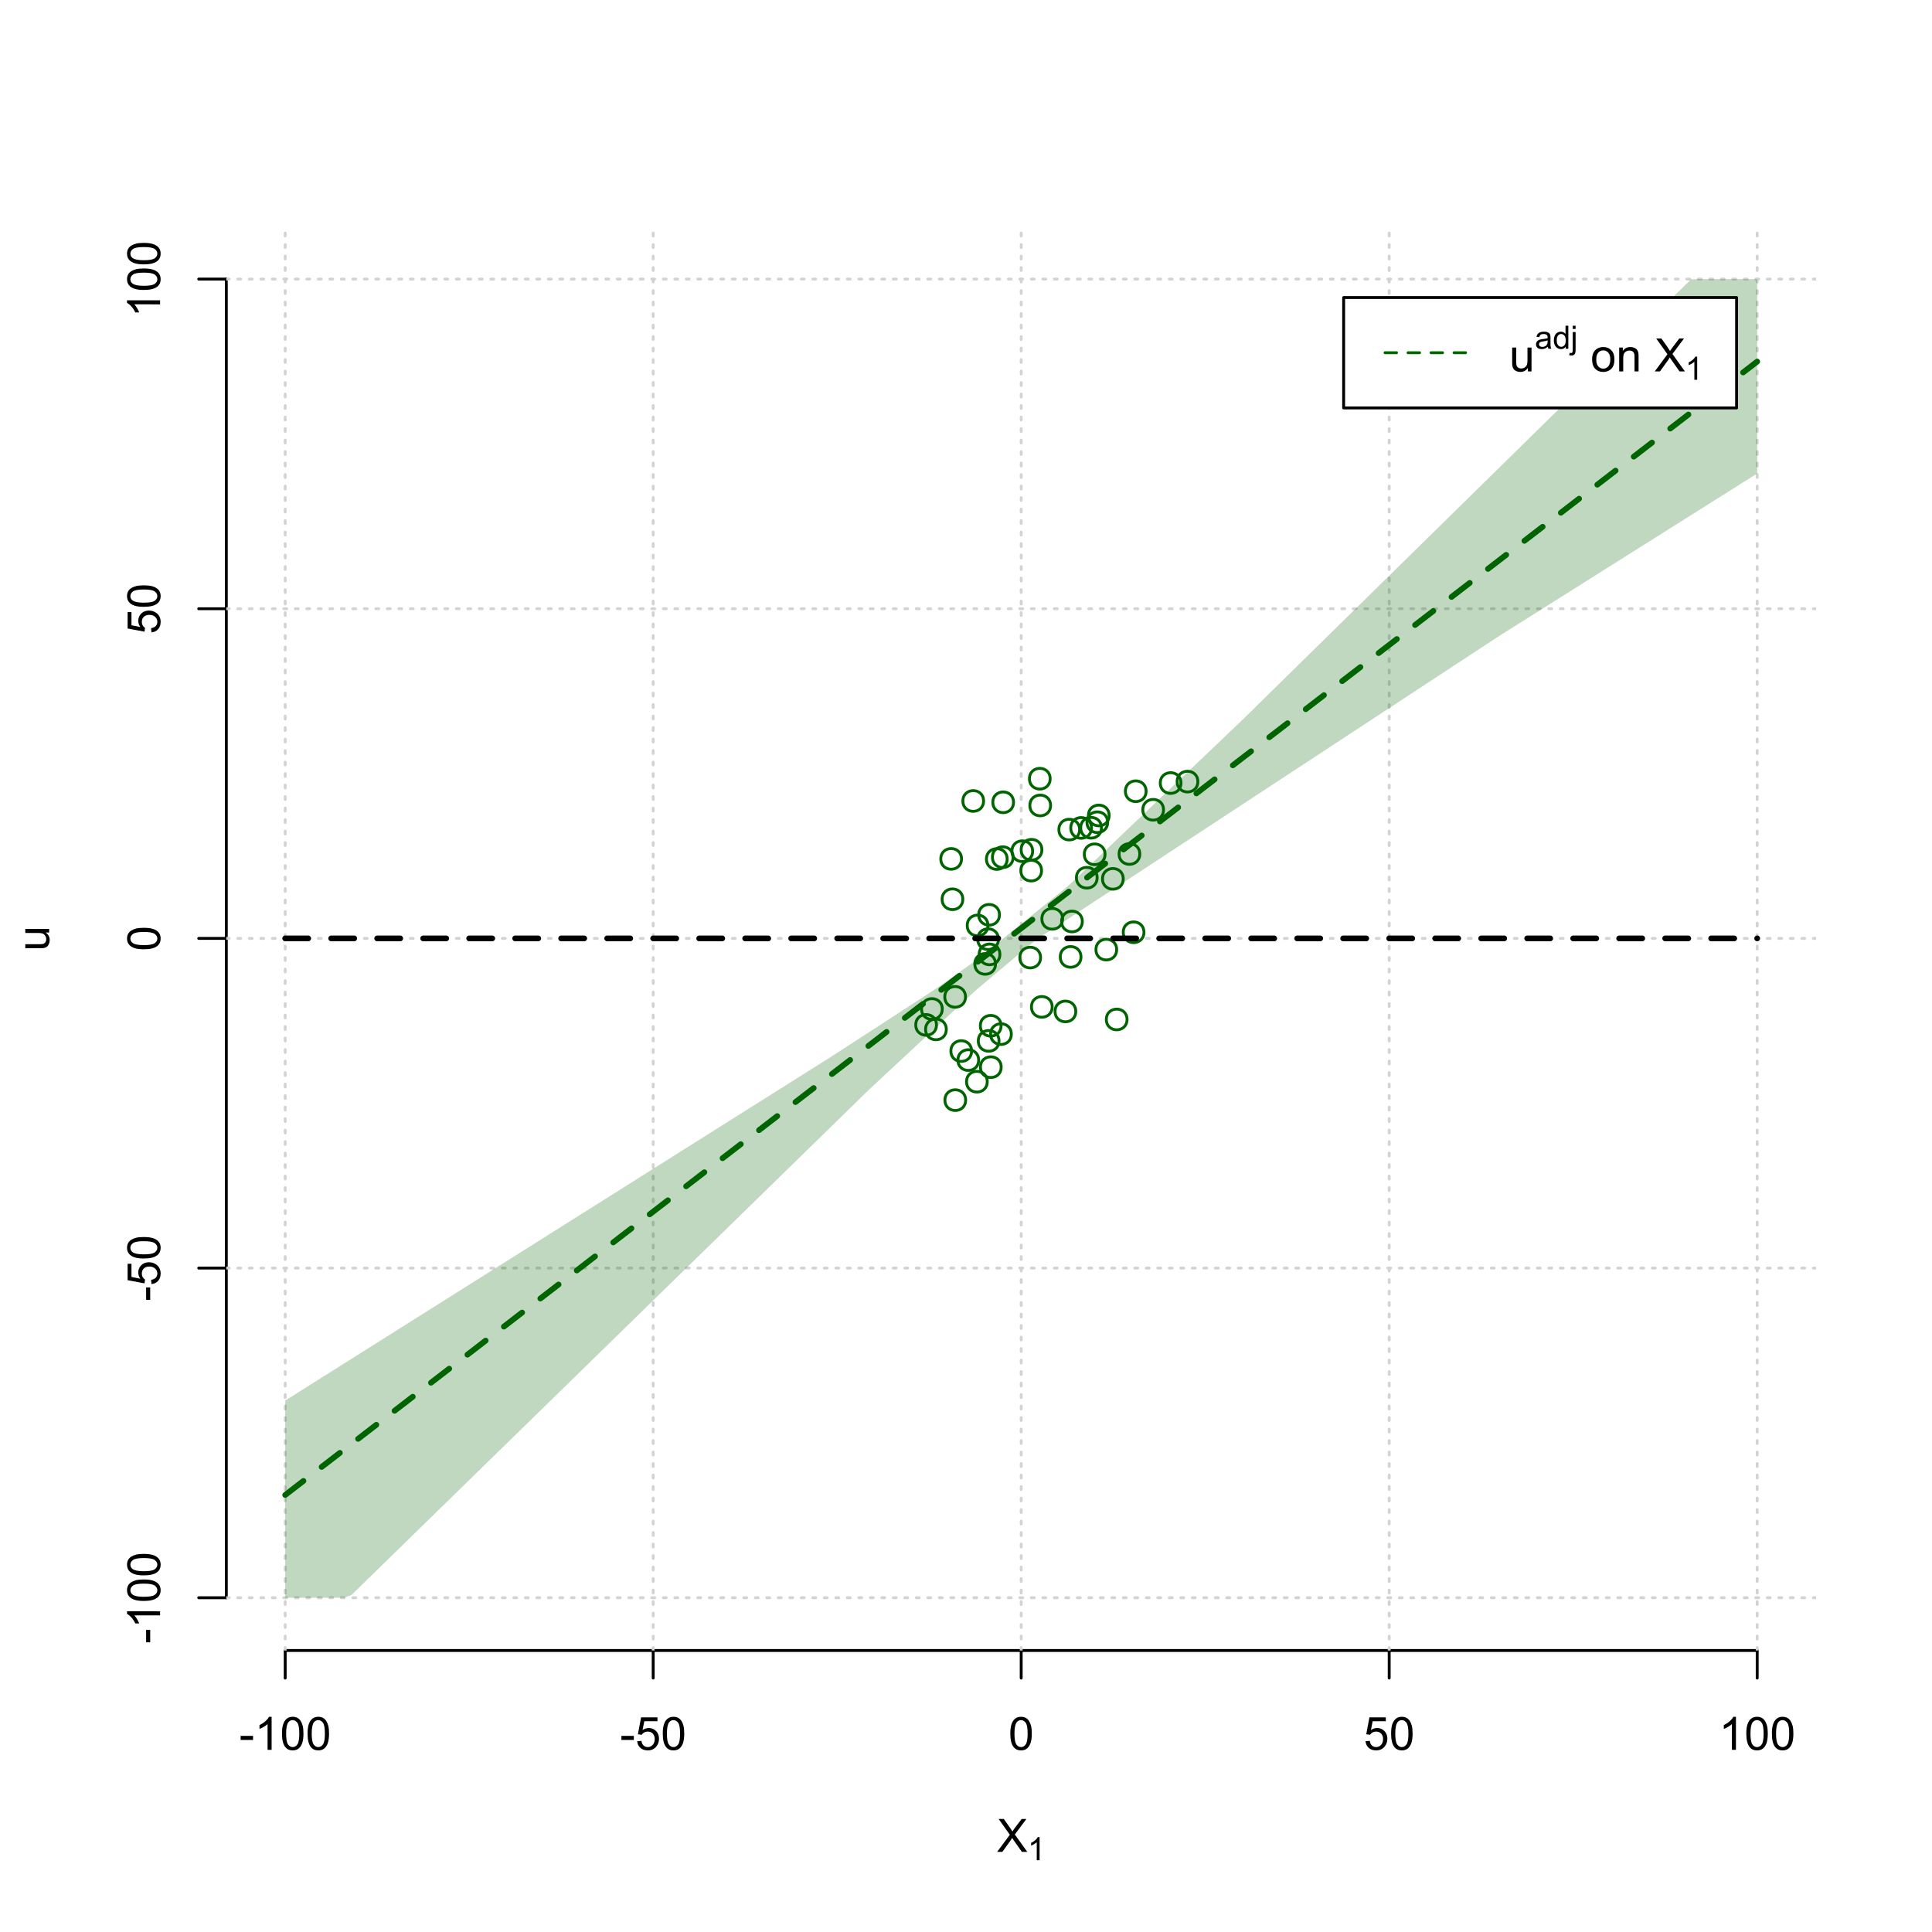 <?xml version="1.0" encoding="UTF-8"?>
<svg xmlns="http://www.w3.org/2000/svg" xmlns:xlink="http://www.w3.org/1999/xlink" width="504pt" height="504pt" viewBox="0 0 504 504" version="1.1">
<defs>
<g>
<symbol overflow="visible" id="glyph0-0">
<path style="stroke:none;" d="M 1.5 0 L 1.5 -7.5 L 7.5 -7.5 L 7.5 0 Z M 1.688 -0.188 L 7.312 -0.188 L 7.312 -7.312 L 1.688 -7.312 Z M 1.688 -0.188 "/>
</symbol>
<symbol overflow="visible" id="glyph0-1">
<path style="stroke:none;" d="M 0.055 0 L 3.375 -4.477 L 0.445 -8.59 L 1.797 -8.59 L 3.359 -6.387 C 3.68 -5.93 3.91 -5.578 4.047 -5.332 C 4.238 -5.645 4.465 -5.969 4.727 -6.312 L 6.457 -8.59 L 7.695 -8.59 L 4.676 -4.539 L 7.93 0 L 6.523 0 L 4.359 -3.062 C 4.238 -3.238 4.113 -3.43 3.984 -3.641 C 3.789 -3.324 3.652 -3.109 3.574 -2.992 L 1.418 0 Z M 0.055 0 "/>
</symbol>
<symbol overflow="visible" id="glyph0-2">
<path style="stroke:none;" d="M 0.383 -2.578 L 0.383 -3.641 L 3.621 -3.641 L 3.621 -2.578 Z M 0.383 -2.578 "/>
</symbol>
<symbol overflow="visible" id="glyph0-3">
<path style="stroke:none;" d="M 4.469 0 L 3.414 0 L 3.414 -6.719 C 3.16 -6.477 2.828 -6.234 2.414 -5.996 C 2 -5.75 1.629 -5.57 1.305 -5.449 L 1.305 -6.469 C 1.895 -6.742 2.41 -7.078 2.852 -7.477 C 3.293 -7.871 3.605 -8.254 3.789 -8.625 L 4.469 -8.625 Z M 4.469 0 "/>
</symbol>
<symbol overflow="visible" id="glyph0-4">
<path style="stroke:none;" d="M 0.5 -4.234 C 0.496 -5.246 0.602 -6.062 0.812 -6.688 C 1.02 -7.305 1.328 -7.785 1.742 -8.121 C 2.148 -8.457 2.668 -8.625 3.297 -8.625 C 3.758 -8.625 4.164 -8.531 4.512 -8.348 C 4.855 -8.16 5.141 -7.891 5.371 -7.543 C 5.594 -7.191 5.773 -6.766 5.906 -6.266 C 6.035 -5.762 6.098 -5.086 6.102 -4.234 C 6.098 -3.227 5.996 -2.414 5.789 -1.797 C 5.578 -1.176 5.266 -0.695 4.859 -0.359 C 4.445 -0.02 3.926 0.145 3.297 0.148 C 2.465 0.145 1.816 -0.148 1.348 -0.742 C 0.781 -1.457 0.496 -2.621 0.5 -4.234 Z M 1.582 -4.234 C 1.582 -2.824 1.746 -1.887 2.074 -1.418 C 2.402 -0.949 2.809 -0.715 3.297 -0.719 C 3.777 -0.715 4.184 -0.949 4.52 -1.422 C 4.848 -1.887 5.016 -2.824 5.016 -4.234 C 5.016 -5.648 4.848 -6.59 4.52 -7.055 C 4.184 -7.516 3.773 -7.746 3.289 -7.75 C 2.801 -7.746 2.414 -7.543 2.125 -7.137 C 1.762 -6.613 1.582 -5.645 1.582 -4.234 Z M 1.582 -4.234 "/>
</symbol>
<symbol overflow="visible" id="glyph0-5">
<path style="stroke:none;" d="M 0.5 -2.25 L 1.605 -2.344 C 1.684 -1.805 1.871 -1.398 2.176 -1.125 C 2.473 -0.852 2.836 -0.715 3.258 -0.719 C 3.766 -0.715 4.195 -0.906 4.547 -1.293 C 4.898 -1.672 5.074 -2.18 5.074 -2.82 C 5.074 -3.414 4.902 -3.891 4.566 -4.242 C 4.227 -4.59 3.785 -4.762 3.242 -4.766 C 2.898 -4.762 2.594 -4.684 2.32 -4.531 C 2.047 -4.375 1.832 -4.176 1.676 -3.93 L 0.688 -4.062 L 1.516 -8.473 L 5.789 -8.473 L 5.789 -7.465 L 2.359 -7.465 L 1.898 -5.156 C 2.414 -5.516 2.953 -5.695 3.523 -5.695 C 4.27 -5.695 4.902 -5.434 5.422 -4.914 C 5.934 -4.395 6.191 -3.727 6.195 -2.914 C 6.191 -2.133 5.965 -1.461 5.516 -0.898 C 4.961 -0.199 4.211 0.145 3.258 0.148 C 2.477 0.145 1.836 -0.07 1.344 -0.508 C 0.844 -0.941 0.562 -1.523 0.5 -2.25 Z M 0.5 -2.25 "/>
</symbol>
<symbol overflow="visible" id="glyph0-6">
<path style="stroke:none;" d="M 4.867 0 L 4.867 -0.914 C 4.379 -0.211 3.723 0.141 2.895 0.141 C 2.527 0.141 2.184 0.07 1.867 -0.07 C 1.547 -0.211 1.309 -0.387 1.156 -0.602 C 1 -0.812 0.895 -1.074 0.832 -1.383 C 0.785 -1.59 0.762 -1.918 0.766 -2.367 L 0.766 -6.223 L 1.82 -6.223 L 1.82 -2.773 C 1.816 -2.219 1.84 -1.848 1.887 -1.656 C 1.949 -1.379 2.09 -1.16 2.309 -1.004 C 2.523 -0.84 2.789 -0.762 3.105 -0.766 C 3.418 -0.762 3.715 -0.844 3.996 -1.008 C 4.273 -1.172 4.469 -1.391 4.586 -1.672 C 4.699 -1.949 4.758 -2.355 4.758 -2.891 L 4.758 -6.223 L 5.812 -6.223 L 5.812 0 Z M 4.867 0 "/>
</symbol>
<symbol overflow="visible" id="glyph0-7">
<path style="stroke:none;" d=""/>
</symbol>
<symbol overflow="visible" id="glyph0-8">
<path style="stroke:none;" d="M 0.398 -3.109 C 0.398 -4.262 0.719 -5.117 1.359 -5.672 C 1.895 -6.133 2.547 -6.363 3.316 -6.363 C 4.172 -6.363 4.871 -6.082 5.414 -5.52 C 5.953 -4.957 6.223 -4.184 6.227 -3.199 C 6.223 -2.398 6.102 -1.766 5.867 -1.309 C 5.625 -0.848 5.277 -0.492 4.82 -0.238 C 4.359 0.016 3.859 0.141 3.316 0.141 C 2.441 0.141 1.734 -0.137 1.203 -0.695 C 0.664 -1.254 0.398 -2.059 0.398 -3.109 Z M 1.484 -3.109 C 1.48 -2.309 1.656 -1.711 2.004 -1.32 C 2.348 -0.922 2.785 -0.727 3.316 -0.727 C 3.84 -0.727 4.273 -0.926 4.621 -1.324 C 4.969 -1.723 5.145 -2.328 5.145 -3.148 C 5.145 -3.914 4.969 -4.496 4.617 -4.895 C 4.266 -5.289 3.832 -5.488 3.316 -5.492 C 2.785 -5.488 2.348 -5.293 2.004 -4.898 C 1.656 -4.5 1.48 -3.902 1.484 -3.109 Z M 1.484 -3.109 "/>
</symbol>
<symbol overflow="visible" id="glyph0-9">
<path style="stroke:none;" d="M 0.789 0 L 0.789 -6.223 L 1.742 -6.223 L 1.742 -5.336 C 2.195 -6.02 2.855 -6.363 3.719 -6.363 C 4.09 -6.363 4.434 -6.293 4.754 -6.16 C 5.066 -6.023 5.305 -5.848 5.461 -5.633 C 5.617 -5.41 5.727 -5.152 5.789 -4.852 C 5.828 -4.656 5.848 -4.312 5.848 -3.828 L 5.848 0 L 4.793 0 L 4.793 -3.785 C 4.793 -4.215 4.75 -4.535 4.668 -4.75 C 4.586 -4.961 4.441 -5.129 4.234 -5.258 C 4.023 -5.383 3.777 -5.449 3.5 -5.449 C 3.047 -5.449 2.66 -5.305 2.332 -5.02 C 2.004 -4.734 1.84 -4.195 1.844 -3.398 L 1.844 0 Z M 0.789 0 "/>
</symbol>
<symbol overflow="visible" id="glyph1-0">
<path style="stroke:none;" d="M 1.051 0 L 1.051 -5.25 L 5.25 -5.25 L 5.25 0 Z M 1.18 -0.133 L 5.117 -0.133 L 5.117 -5.117 L 1.18 -5.117 Z M 1.18 -0.133 "/>
</symbol>
<symbol overflow="visible" id="glyph1-1">
<path style="stroke:none;" d="M 3.129 0 L 2.391 0 L 2.391 -4.703 C 2.211 -4.531 1.977 -4.363 1.691 -4.195 C 1.398 -4.023 1.141 -3.895 0.914 -3.812 L 0.914 -4.527 C 1.328 -4.719 1.688 -4.953 1.996 -5.234 C 2.305 -5.508 2.523 -5.777 2.652 -6.039 L 3.129 -6.039 Z M 3.129 0 "/>
</symbol>
<symbol overflow="visible" id="glyph1-2">
<path style="stroke:none;" d="M 3.395 -0.539 C 3.117 -0.305 2.855 -0.137 2.605 -0.043 C 2.352 0.051 2.082 0.094 1.793 0.098 C 1.312 0.094 0.941 -0.02 0.688 -0.25 C 0.43 -0.48 0.305 -0.781 0.305 -1.148 C 0.305 -1.359 0.352 -1.551 0.449 -1.73 C 0.543 -1.902 0.668 -2.047 0.828 -2.156 C 0.984 -2.262 1.164 -2.34 1.363 -2.398 C 1.504 -2.434 1.723 -2.473 2.02 -2.512 C 2.609 -2.578 3.047 -2.664 3.336 -2.766 C 3.336 -2.867 3.34 -2.93 3.34 -2.957 C 3.34 -3.258 3.27 -3.469 3.129 -3.594 C 2.941 -3.758 2.66 -3.844 2.289 -3.844 C 1.941 -3.844 1.684 -3.781 1.52 -3.66 C 1.348 -3.535 1.227 -3.32 1.152 -3.016 L 0.43 -3.113 C 0.492 -3.418 0.602 -3.668 0.754 -3.863 C 0.902 -4.051 1.121 -4.199 1.406 -4.301 C 1.688 -4.402 2.016 -4.453 2.395 -4.453 C 2.766 -4.453 3.066 -4.406 3.301 -4.32 C 3.527 -4.23 3.699 -4.121 3.812 -3.992 C 3.918 -3.855 3.996 -3.691 4.043 -3.492 C 4.066 -3.363 4.078 -3.133 4.082 -2.809 L 4.082 -1.824 C 4.078 -1.137 4.094 -0.703 4.129 -0.523 C 4.156 -0.336 4.219 -0.164 4.316 0 L 3.543 0 C 3.465 -0.152 3.414 -0.332 3.395 -0.539 Z M 3.336 -2.188 C 3.062 -2.074 2.66 -1.98 2.129 -1.906 C 1.82 -1.859 1.605 -1.812 1.484 -1.758 C 1.355 -1.703 1.258 -1.621 1.191 -1.52 C 1.121 -1.41 1.09 -1.293 1.09 -1.168 C 1.09 -0.969 1.164 -0.805 1.312 -0.676 C 1.461 -0.543 1.68 -0.48 1.969 -0.48 C 2.25 -0.48 2.5 -0.539 2.727 -0.664 C 2.945 -0.785 3.109 -0.957 3.215 -1.176 C 3.293 -1.34 3.332 -1.586 3.336 -1.914 Z M 3.336 -2.188 "/>
</symbol>
<symbol overflow="visible" id="glyph1-3">
<path style="stroke:none;" d="M 3.379 0 L 3.379 -0.551 C 3.102 -0.121 2.695 0.094 2.16 0.098 C 1.812 0.094 1.492 0 1.203 -0.188 C 0.906 -0.379 0.68 -0.645 0.523 -0.988 C 0.359 -1.328 0.281 -1.723 0.285 -2.172 C 0.281 -2.605 0.355 -3 0.504 -3.355 C 0.648 -3.707 0.863 -3.977 1.156 -4.168 C 1.441 -4.355 1.766 -4.453 2.129 -4.453 C 2.387 -4.453 2.621 -4.395 2.828 -4.285 C 3.031 -4.172 3.199 -4.031 3.332 -3.855 L 3.332 -6.012 L 4.066 -6.012 L 4.066 0 Z M 1.047 -2.172 C 1.043 -1.613 1.16 -1.195 1.398 -0.922 C 1.629 -0.641 1.906 -0.504 2.23 -0.508 C 2.551 -0.504 2.824 -0.637 3.051 -0.902 C 3.273 -1.168 3.387 -1.57 3.391 -2.113 C 3.387 -2.707 3.273 -3.145 3.047 -3.426 C 2.816 -3.703 2.531 -3.844 2.199 -3.844 C 1.867 -3.844 1.594 -3.707 1.375 -3.441 C 1.152 -3.168 1.043 -2.746 1.047 -2.172 Z M 1.047 -2.172 "/>
</symbol>
<symbol overflow="visible" id="glyph1-4">
<path style="stroke:none;" d="M 0.551 -5.156 L 0.551 -6.012 L 1.289 -6.012 L 1.289 -5.156 Z M -0.387 1.691 L -0.246 1.062 C -0.098 1.098 0.016 1.117 0.102 1.121 C 0.25 1.117 0.363 1.066 0.438 0.969 C 0.512 0.867 0.551 0.621 0.551 0.223 L 0.551 -4.355 L 1.289 -4.355 L 1.289 0.238 C 1.289 0.773 1.219 1.148 1.078 1.359 C 0.898 1.633 0.602 1.77 0.191 1.77 C -0.008 1.77 -0.199 1.742 -0.387 1.691 Z M -0.387 1.691 "/>
</symbol>
<symbol overflow="visible" id="glyph2-0">
<path style="stroke:none;" d="M 0 -1.5 L -7.5 -1.5 L -7.5 -7.5 L 0 -7.5 Z M -0.188 -1.688 L -0.188 -7.312 L -7.312 -7.312 L -7.312 -1.688 Z M -0.188 -1.688 "/>
</symbol>
<symbol overflow="visible" id="glyph2-1">
<path style="stroke:none;" d="M 0 -4.867 L -0.914 -4.867 C -0.211 -4.379 0.141 -3.723 0.141 -2.895 C 0.141 -2.527 0.07 -2.184 -0.07 -1.867 C -0.211 -1.547 -0.387 -1.309 -0.598 -1.156 C -0.809 -1 -1.07 -0.895 -1.383 -0.832 C -1.59 -0.789 -1.918 -0.766 -2.367 -0.77 L -6.223 -0.77 L -6.223 -1.824 L -2.773 -1.824 C -2.219 -1.82 -1.848 -1.844 -1.656 -1.887 C -1.379 -1.949 -1.16 -2.09 -1.004 -2.309 C -0.84 -2.523 -0.762 -2.789 -0.766 -3.105 C -0.762 -3.418 -0.844 -3.715 -1.008 -3.996 C -1.172 -4.273 -1.391 -4.469 -1.672 -4.586 C -1.945 -4.699 -2.352 -4.758 -2.887 -4.758 L -6.223 -4.758 L -6.223 -5.812 L 0 -5.812 Z M 0 -4.867 "/>
</symbol>
<symbol overflow="visible" id="glyph2-2">
<path style="stroke:none;" d="M -2.578 -0.383 L -3.641 -0.383 L -3.641 -3.621 L -2.578 -3.621 Z M -2.578 -0.383 "/>
</symbol>
<symbol overflow="visible" id="glyph2-3">
<path style="stroke:none;" d="M 0 -4.469 L 0 -3.414 L -6.719 -3.418 C -6.477 -3.16 -6.234 -2.828 -5.996 -2.418 C -5.75 -2.004 -5.57 -1.633 -5.449 -1.309 L -6.469 -1.309 C -6.742 -1.895 -7.078 -2.41 -7.477 -2.852 C -7.871 -3.293 -8.254 -3.605 -8.625 -3.793 L -8.625 -4.473 Z M 0 -4.469 "/>
</symbol>
<symbol overflow="visible" id="glyph2-4">
<path style="stroke:none;" d="M -4.234 -0.5 C -5.246 -0.496 -6.062 -0.602 -6.688 -0.812 C -7.305 -1.02 -7.785 -1.328 -8.121 -1.742 C -8.457 -2.152 -8.625 -2.672 -8.625 -3.301 C -8.625 -3.758 -8.531 -4.164 -8.348 -4.512 C -8.16 -4.859 -7.891 -5.145 -7.543 -5.371 C -7.191 -5.594 -6.766 -5.773 -6.266 -5.906 C -5.762 -6.035 -5.086 -6.098 -4.234 -6.102 C -3.223 -6.098 -2.41 -5.996 -1.793 -5.789 C -1.176 -5.578 -0.695 -5.266 -0.359 -4.859 C -0.02 -4.445 0.145 -3.926 0.148 -3.297 C 0.145 -2.465 -0.148 -1.816 -0.742 -1.348 C -1.457 -0.781 -2.621 -0.496 -4.234 -0.5 Z M -4.234 -1.582 C -2.824 -1.582 -1.887 -1.746 -1.418 -2.074 C -0.949 -2.402 -0.715 -2.809 -0.719 -3.297 C -0.715 -3.777 -0.949 -4.184 -1.422 -4.52 C -1.887 -4.848 -2.824 -5.016 -4.234 -5.016 C -5.648 -5.016 -6.59 -4.848 -7.055 -4.52 C -7.516 -4.188 -7.746 -3.777 -7.75 -3.289 C -7.746 -2.801 -7.543 -2.414 -7.137 -2.129 C -6.613 -1.762 -5.645 -1.582 -4.234 -1.582 Z M -4.234 -1.582 "/>
</symbol>
<symbol overflow="visible" id="glyph2-5">
<path style="stroke:none;" d="M -2.25 -0.5 L -2.344 -1.605 C -1.805 -1.684 -1.398 -1.871 -1.125 -2.176 C -0.852 -2.473 -0.715 -2.836 -0.719 -3.258 C -0.715 -3.766 -0.906 -4.195 -1.293 -4.547 C -1.672 -4.898 -2.18 -5.074 -2.816 -5.074 C -3.414 -5.074 -3.891 -4.902 -4.242 -4.566 C -4.59 -4.227 -4.762 -3.785 -4.766 -3.242 C -4.762 -2.898 -4.684 -2.594 -4.531 -2.32 C -4.375 -2.047 -4.176 -1.832 -3.93 -1.676 L -4.062 -0.688 L -8.473 -1.52 L -8.473 -5.789 L -7.465 -5.789 L -7.465 -2.363 L -5.156 -1.898 C -5.516 -2.414 -5.695 -2.953 -5.695 -3.523 C -5.695 -4.27 -5.434 -4.902 -4.914 -5.422 C -4.395 -5.934 -3.727 -6.191 -2.91 -6.195 C -2.133 -6.191 -1.461 -5.965 -0.895 -5.516 C -0.199 -4.961 0.145 -4.211 0.148 -3.258 C 0.145 -2.477 -0.07 -1.836 -0.508 -1.344 C -0.941 -0.848 -1.523 -0.566 -2.25 -0.5 Z M -2.25 -0.5 "/>
</symbol>
</g>
<clipPath id="clip1">
  <path d="M 74 59.039 L 75 59.039 L 75 430.559 L 74 430.559 Z M 74 59.039 "/>
</clipPath>
<clipPath id="clip2">
  <path d="M 170 59.039 L 171 59.039 L 171 430.559 L 170 430.559 Z M 170 59.039 "/>
</clipPath>
<clipPath id="clip3">
  <path d="M 266 59.039 L 267 59.039 L 267 430.559 L 266 430.559 Z M 266 59.039 "/>
</clipPath>
<clipPath id="clip4">
  <path d="M 362 59.039 L 363 59.039 L 363 430.559 L 362 430.559 Z M 362 59.039 "/>
</clipPath>
<clipPath id="clip5">
  <path d="M 458 59.039 L 459 59.039 L 459 430.559 L 458 430.559 Z M 458 59.039 "/>
</clipPath>
<clipPath id="clip6">
  <path d="M 59.039 416 L 473.758 416 L 473.758 418 L 59.039 418 Z M 59.039 416 "/>
</clipPath>
<clipPath id="clip7">
  <path d="M 59.039 330 L 473.758 330 L 473.758 332 L 59.039 332 Z M 59.039 330 "/>
</clipPath>
<clipPath id="clip8">
  <path d="M 59.039 244 L 473.758 244 L 473.758 246 L 59.039 246 Z M 59.039 244 "/>
</clipPath>
<clipPath id="clip9">
  <path d="M 59.039 158 L 473.758 158 L 473.758 160 L 59.039 160 Z M 59.039 158 "/>
</clipPath>
<clipPath id="clip10">
  <path d="M 59.039 72 L 473.758 72 L 473.758 74 L 59.039 74 Z M 59.039 72 "/>
</clipPath>
</defs>
<g id="surface5796">
<rect x="0" y="0" width="504" height="504" style="fill:rgb(100%,100%,100%);fill-opacity:1;stroke:none;"/>
<g style="fill:rgb(0%,0%,0%);fill-opacity:1;">
  <use xlink:href="#glyph0-1" x="260.062" y="483.102"/>
</g>
<g style="fill:rgb(0%,0%,0%);fill-opacity:1;">
  <use xlink:href="#glyph1-1" x="268.066" y="485.281"/>
</g>
<g style="fill:rgb(0%,0%,0%);fill-opacity:1;">
  <use xlink:href="#glyph2-1" x="12.82" y="248.137"/>
</g>
<path style="fill:none;stroke-width:0.75;stroke-linecap:round;stroke-linejoin:round;stroke:rgb(0%,0%,0%);stroke-opacity:1;stroke-miterlimit:10;" d="M 74.398 430.559 L 458.398 430.559 "/>
<path style="fill:none;stroke-width:0.75;stroke-linecap:round;stroke-linejoin:round;stroke:rgb(0%,0%,0%);stroke-opacity:1;stroke-miterlimit:10;" d="M 74.398 430.559 L 74.398 437.762 "/>
<path style="fill:none;stroke-width:0.75;stroke-linecap:round;stroke-linejoin:round;stroke:rgb(0%,0%,0%);stroke-opacity:1;stroke-miterlimit:10;" d="M 170.398 430.559 L 170.398 437.762 "/>
<path style="fill:none;stroke-width:0.75;stroke-linecap:round;stroke-linejoin:round;stroke:rgb(0%,0%,0%);stroke-opacity:1;stroke-miterlimit:10;" d="M 266.398 430.559 L 266.398 437.762 "/>
<path style="fill:none;stroke-width:0.75;stroke-linecap:round;stroke-linejoin:round;stroke:rgb(0%,0%,0%);stroke-opacity:1;stroke-miterlimit:10;" d="M 362.398 430.559 L 362.398 437.762 "/>
<path style="fill:none;stroke-width:0.75;stroke-linecap:round;stroke-linejoin:round;stroke:rgb(0%,0%,0%);stroke-opacity:1;stroke-miterlimit:10;" d="M 458.398 430.559 L 458.398 437.762 "/>
<g style="fill:rgb(0%,0%,0%);fill-opacity:1;">
  <use xlink:href="#glyph0-2" x="62.391" y="456.48"/>
  <use xlink:href="#glyph0-3" x="66.387" y="456.48"/>
  <use xlink:href="#glyph0-4" x="73.061" y="456.48"/>
  <use xlink:href="#glyph0-4" x="79.734" y="456.48"/>
</g>
<g style="fill:rgb(0%,0%,0%);fill-opacity:1;">
  <use xlink:href="#glyph0-2" x="161.727" y="456.48"/>
  <use xlink:href="#glyph0-5" x="165.723" y="456.48"/>
  <use xlink:href="#glyph0-4" x="172.396" y="456.48"/>
</g>
<g style="fill:rgb(0%,0%,0%);fill-opacity:1;">
  <use xlink:href="#glyph0-4" x="263.062" y="456.48"/>
</g>
<g style="fill:rgb(0%,0%,0%);fill-opacity:1;">
  <use xlink:href="#glyph0-5" x="355.727" y="456.48"/>
  <use xlink:href="#glyph0-4" x="362.4" y="456.48"/>
</g>
<g style="fill:rgb(0%,0%,0%);fill-opacity:1;">
  <use xlink:href="#glyph0-3" x="448.387" y="456.48"/>
  <use xlink:href="#glyph0-4" x="455.061" y="456.48"/>
  <use xlink:href="#glyph0-4" x="461.734" y="456.48"/>
</g>
<path style="fill:none;stroke-width:0.75;stroke-linecap:round;stroke-linejoin:round;stroke:rgb(0%,0%,0%);stroke-opacity:1;stroke-miterlimit:10;" d="M 59.039 416.801 L 59.039 72.801 "/>
<path style="fill:none;stroke-width:0.75;stroke-linecap:round;stroke-linejoin:round;stroke:rgb(0%,0%,0%);stroke-opacity:1;stroke-miterlimit:10;" d="M 59.039 416.801 L 51.84 416.801 "/>
<path style="fill:none;stroke-width:0.75;stroke-linecap:round;stroke-linejoin:round;stroke:rgb(0%,0%,0%);stroke-opacity:1;stroke-miterlimit:10;" d="M 59.039 330.801 L 51.84 330.801 "/>
<path style="fill:none;stroke-width:0.75;stroke-linecap:round;stroke-linejoin:round;stroke:rgb(0%,0%,0%);stroke-opacity:1;stroke-miterlimit:10;" d="M 59.039 244.801 L 51.84 244.801 "/>
<path style="fill:none;stroke-width:0.75;stroke-linecap:round;stroke-linejoin:round;stroke:rgb(0%,0%,0%);stroke-opacity:1;stroke-miterlimit:10;" d="M 59.039 158.801 L 51.84 158.801 "/>
<path style="fill:none;stroke-width:0.75;stroke-linecap:round;stroke-linejoin:round;stroke:rgb(0%,0%,0%);stroke-opacity:1;stroke-miterlimit:10;" d="M 59.039 72.801 L 51.84 72.801 "/>
<g style="fill:rgb(0%,0%,0%);fill-opacity:1;">
  <use xlink:href="#glyph2-2" x="41.762" y="428.809"/>
  <use xlink:href="#glyph2-3" x="41.762" y="424.812"/>
  <use xlink:href="#glyph2-4" x="41.762" y="418.139"/>
  <use xlink:href="#glyph2-4" x="41.762" y="411.465"/>
</g>
<g style="fill:rgb(0%,0%,0%);fill-opacity:1;">
  <use xlink:href="#glyph2-2" x="41.762" y="339.473"/>
  <use xlink:href="#glyph2-5" x="41.762" y="335.477"/>
  <use xlink:href="#glyph2-4" x="41.762" y="328.803"/>
</g>
<g style="fill:rgb(0%,0%,0%);fill-opacity:1;">
  <use xlink:href="#glyph2-4" x="41.762" y="248.137"/>
</g>
<g style="fill:rgb(0%,0%,0%);fill-opacity:1;">
  <use xlink:href="#glyph2-5" x="41.762" y="165.473"/>
  <use xlink:href="#glyph2-4" x="41.762" y="158.799"/>
</g>
<g style="fill:rgb(0%,0%,0%);fill-opacity:1;">
  <use xlink:href="#glyph2-3" x="41.762" y="82.812"/>
  <use xlink:href="#glyph2-4" x="41.762" y="76.139"/>
  <use xlink:href="#glyph2-4" x="41.762" y="69.465"/>
</g>
<g clip-path="url(#clip1)" clip-rule="nonzero">
<path style="fill:none;stroke-width:0.75;stroke-linecap:round;stroke-linejoin:round;stroke:rgb(82.745%,82.745%,82.745%);stroke-opacity:1;stroke-dasharray:0.75,2.25;stroke-miterlimit:10;" d="M 74.398 430.559 L 74.398 59.039 "/>
</g>
<g clip-path="url(#clip2)" clip-rule="nonzero">
<path style="fill:none;stroke-width:0.75;stroke-linecap:round;stroke-linejoin:round;stroke:rgb(82.745%,82.745%,82.745%);stroke-opacity:1;stroke-dasharray:0.75,2.25;stroke-miterlimit:10;" d="M 170.398 430.559 L 170.398 59.039 "/>
</g>
<g clip-path="url(#clip3)" clip-rule="nonzero">
<path style="fill:none;stroke-width:0.75;stroke-linecap:round;stroke-linejoin:round;stroke:rgb(82.745%,82.745%,82.745%);stroke-opacity:1;stroke-dasharray:0.75,2.25;stroke-miterlimit:10;" d="M 266.398 430.559 L 266.398 59.039 "/>
</g>
<g clip-path="url(#clip4)" clip-rule="nonzero">
<path style="fill:none;stroke-width:0.75;stroke-linecap:round;stroke-linejoin:round;stroke:rgb(82.745%,82.745%,82.745%);stroke-opacity:1;stroke-dasharray:0.75,2.25;stroke-miterlimit:10;" d="M 362.398 430.559 L 362.398 59.039 "/>
</g>
<g clip-path="url(#clip5)" clip-rule="nonzero">
<path style="fill:none;stroke-width:0.75;stroke-linecap:round;stroke-linejoin:round;stroke:rgb(82.745%,82.745%,82.745%);stroke-opacity:1;stroke-dasharray:0.75,2.25;stroke-miterlimit:10;" d="M 458.398 430.559 L 458.398 59.039 "/>
</g>
<g clip-path="url(#clip6)" clip-rule="nonzero">
<path style="fill:none;stroke-width:0.75;stroke-linecap:round;stroke-linejoin:round;stroke:rgb(82.745%,82.745%,82.745%);stroke-opacity:1;stroke-dasharray:0.75,2.25;stroke-miterlimit:10;" d="M 59.039 416.801 L 473.762 416.801 "/>
</g>
<g clip-path="url(#clip7)" clip-rule="nonzero">
<path style="fill:none;stroke-width:0.75;stroke-linecap:round;stroke-linejoin:round;stroke:rgb(82.745%,82.745%,82.745%);stroke-opacity:1;stroke-dasharray:0.75,2.25;stroke-miterlimit:10;" d="M 59.039 330.801 L 473.762 330.801 "/>
</g>
<g clip-path="url(#clip8)" clip-rule="nonzero">
<path style="fill:none;stroke-width:0.75;stroke-linecap:round;stroke-linejoin:round;stroke:rgb(82.745%,82.745%,82.745%);stroke-opacity:1;stroke-dasharray:0.75,2.25;stroke-miterlimit:10;" d="M 59.039 244.801 L 473.762 244.801 "/>
</g>
<g clip-path="url(#clip9)" clip-rule="nonzero">
<path style="fill:none;stroke-width:0.75;stroke-linecap:round;stroke-linejoin:round;stroke:rgb(82.745%,82.745%,82.745%);stroke-opacity:1;stroke-dasharray:0.75,2.25;stroke-miterlimit:10;" d="M 59.039 158.801 L 473.762 158.801 "/>
</g>
<g clip-path="url(#clip10)" clip-rule="nonzero">
<path style="fill:none;stroke-width:0.75;stroke-linecap:round;stroke-linejoin:round;stroke:rgb(82.745%,82.745%,82.745%);stroke-opacity:1;stroke-dasharray:0.75,2.25;stroke-miterlimit:10;" d="M 59.039 72.801 L 473.762 72.801 "/>
</g>
<path style=" stroke:none;fill-rule:nonzero;fill:rgb(0%,39.216%,0%);fill-opacity:0.251;" d="M 74.398 416.801 L 74.398 365.371 L 76.32 364.16 L 78.238 362.953 L 80.16 361.742 L 82.078 360.531 L 84 359.324 L 85.922 358.113 L 87.84 356.906 L 89.762 355.695 L 91.68 354.484 L 93.602 353.277 L 95.52 352.066 L 97.441 350.859 L 99.359 349.648 L 101.281 348.441 L 103.199 347.23 L 105.121 346.02 L 107.039 344.812 L 108.961 343.602 L 110.879 342.395 L 112.801 341.184 L 114.719 339.977 L 116.641 338.766 L 118.559 337.555 L 120.48 336.348 L 122.398 335.137 L 124.32 333.93 L 126.238 332.719 L 128.16 331.512 L 130.078 330.301 L 132 329.09 L 133.922 327.883 L 135.84 326.672 L 137.762 325.465 L 139.68 324.254 L 141.602 323.047 L 143.52 321.836 L 145.441 320.625 L 147.359 319.418 L 149.281 318.207 L 151.199 317 L 153.121 315.789 L 155.039 314.582 L 156.961 313.371 L 158.879 312.16 L 160.801 310.953 L 162.719 309.742 L 164.641 308.535 L 166.559 307.324 L 168.48 306.117 L 170.398 304.906 L 172.32 303.695 L 174.238 302.488 L 176.16 301.277 L 178.078 300.07 L 181.922 297.648 L 183.84 296.441 L 185.762 295.23 L 187.68 294.023 L 189.602 292.812 L 191.52 291.605 L 193.441 290.395 L 195.359 289.184 L 197.281 287.977 L 199.199 286.766 L 201.121 285.559 L 203.039 284.348 L 204.961 283.141 L 206.879 281.93 L 208.801 280.719 L 210.719 279.512 L 212.641 278.301 L 214.559 277.094 L 216.48 275.883 L 218.398 274.645 L 220.32 273.398 L 222.238 272.152 L 224.16 270.91 L 226.078 269.664 L 229.922 267.172 L 231.84 265.926 L 233.762 264.68 L 235.68 263.434 L 237.602 262.188 L 239.52 260.941 L 241.441 259.695 L 243.359 258.449 L 245.281 257.129 L 247.199 255.77 L 249.121 254.414 L 251.039 253.055 L 252.961 251.699 L 254.879 250.332 L 256.801 248.781 L 258.719 247.23 L 260.641 245.68 L 262.559 244.129 L 264.48 242.578 L 266.398 241.031 L 268.32 239.48 L 270.238 237.93 L 272.16 236.379 L 274.078 234.828 L 277.922 231.727 L 279.84 229.984 L 281.762 228.156 L 283.68 226.324 L 285.602 224.496 L 287.52 222.668 L 289.441 220.836 L 291.359 219.008 L 293.281 217.18 L 295.199 215.348 L 297.121 213.52 L 299.039 211.688 L 300.961 209.859 L 302.879 208.031 L 304.801 206.199 L 306.719 204.371 L 308.641 202.543 L 310.559 200.711 L 312.48 198.883 L 314.398 197.051 L 316.32 195.223 L 318.238 193.395 L 320.16 191.562 L 322.078 189.734 L 324 187.895 L 325.922 186.008 L 327.84 184.121 L 329.762 182.238 L 331.68 180.352 L 333.602 178.465 L 335.52 176.582 L 337.441 174.695 L 339.359 172.809 L 341.281 170.926 L 343.199 169.039 L 345.121 167.152 L 347.039 165.27 L 348.961 163.383 L 350.879 161.496 L 352.801 159.613 L 354.719 157.727 L 356.641 155.84 L 358.559 153.957 L 360.48 152.07 L 362.398 150.184 L 364.32 148.301 L 366.238 146.414 L 368.16 144.527 L 370.078 142.645 L 373.922 138.871 L 375.84 136.988 L 377.762 135.102 L 379.68 133.215 L 381.602 131.332 L 383.52 129.445 L 385.441 127.559 L 387.359 125.676 L 389.281 123.789 L 391.199 121.902 L 393.121 120.02 L 395.039 118.133 L 396.961 116.246 L 398.879 114.363 L 400.801 112.477 L 402.719 110.59 L 404.641 108.707 L 406.559 106.82 L 408.48 104.934 L 410.398 103.051 L 412.32 101.164 L 414.238 99.277 L 416.16 97.395 L 418.078 95.508 L 420 93.621 L 421.922 91.738 L 423.84 89.852 L 425.762 87.965 L 427.68 86.082 L 429.602 84.195 L 431.52 82.309 L 433.441 80.426 L 435.359 78.539 L 437.281 76.652 L 439.199 74.77 L 441.121 72.883 L 443.039 72.801 L 458.398 72.801 L 458.398 123.516 L 456.48 124.723 L 454.559 125.934 L 452.641 127.141 L 450.719 128.352 L 448.801 129.562 L 446.879 130.77 L 444.961 131.98 L 443.039 133.188 L 441.121 134.398 L 439.199 135.609 L 437.281 136.816 L 435.359 138.027 L 433.441 139.234 L 431.52 140.445 L 429.602 141.652 L 427.68 142.863 L 425.762 144.074 L 423.84 145.281 L 421.922 146.492 L 420 147.699 L 418.078 148.91 L 416.16 150.117 L 414.238 151.328 L 412.32 152.539 L 410.398 153.746 L 408.48 154.957 L 406.559 156.164 L 404.641 157.375 L 402.719 158.582 L 400.801 159.793 L 398.879 161.004 L 396.961 162.211 L 395.039 163.422 L 393.121 164.629 L 391.199 165.84 L 389.281 167.094 L 387.359 168.352 L 385.441 169.613 L 383.52 170.871 L 381.602 172.133 L 379.68 173.391 L 377.762 174.652 L 375.84 175.91 L 373.922 177.172 L 372 178.43 L 370.078 179.691 L 368.16 180.949 L 366.238 182.211 L 364.32 183.469 L 362.398 184.73 L 360.48 185.988 L 358.559 187.246 L 356.641 188.508 L 354.719 189.766 L 352.801 191.027 L 350.879 192.285 L 348.961 193.547 L 347.039 194.805 L 345.121 196.066 L 343.199 197.324 L 341.281 198.586 L 339.359 199.844 L 337.441 201.105 L 335.52 202.363 L 333.602 203.625 L 331.68 204.883 L 329.762 206.145 L 327.84 207.402 L 325.922 208.664 L 324 209.922 L 322.078 211.184 L 320.16 212.441 L 318.238 213.703 L 316.32 214.961 L 314.398 216.223 L 312.48 217.48 L 310.559 218.738 L 308.641 220 L 306.719 221.258 L 304.801 222.52 L 302.879 223.777 L 300.961 225.039 L 299.039 226.297 L 297.121 227.559 L 295.199 228.816 L 293.281 230.078 L 291.359 231.336 L 289.441 232.598 L 287.52 233.855 L 285.602 235.117 L 283.68 236.375 L 281.762 237.637 L 279.84 238.895 L 277.922 240.156 L 276 241.414 L 274.078 242.676 L 272.16 243.934 L 270.238 245.195 L 268.32 246.75 L 266.398 248.367 L 264.48 249.984 L 262.559 251.602 L 260.641 253.215 L 258.719 254.832 L 256.801 256.449 L 254.879 258.066 L 252.961 259.82 L 251.039 261.605 L 249.121 263.391 L 247.199 265.176 L 245.281 266.965 L 243.359 268.75 L 241.441 270.535 L 239.52 272.32 L 237.602 274.109 L 235.68 275.895 L 233.762 277.68 L 231.84 279.465 L 229.922 281.254 L 228 283.039 L 226.078 284.863 L 224.16 286.738 L 222.238 288.613 L 220.32 290.488 L 218.398 292.363 L 216.48 294.238 L 214.559 296.113 L 212.641 297.988 L 210.719 299.863 L 208.801 301.738 L 206.879 303.613 L 204.961 305.488 L 203.039 307.359 L 201.121 309.234 L 199.199 311.109 L 197.281 312.984 L 195.359 314.859 L 193.441 316.734 L 191.52 318.609 L 189.602 320.484 L 187.68 322.359 L 185.762 324.234 L 183.84 326.109 L 181.922 327.984 L 178.078 331.734 L 176.16 333.609 L 174.238 335.484 L 172.32 337.359 L 170.398 339.234 L 168.48 341.105 L 166.559 342.98 L 164.641 344.855 L 162.719 346.73 L 160.801 348.605 L 158.879 350.48 L 156.961 352.355 L 155.039 354.23 L 153.121 356.105 L 151.199 357.98 L 149.281 359.855 L 147.359 361.73 L 145.441 363.605 L 143.52 365.48 L 141.602 367.355 L 139.68 369.23 L 137.762 371.105 L 135.84 372.98 L 133.922 374.855 L 132 376.727 L 130.078 378.602 L 128.16 380.477 L 126.238 382.352 L 124.32 384.227 L 122.398 386.102 L 120.48 387.977 L 118.559 389.852 L 116.641 391.727 L 114.719 393.602 L 112.801 395.477 L 110.879 397.352 L 108.961 399.227 L 107.039 401.102 L 105.121 402.977 L 103.199 404.852 L 101.281 406.727 L 99.359 408.602 L 97.441 410.473 L 95.52 412.348 L 93.602 414.223 L 91.68 416.098 L 89.762 416.801 Z M 74.398 416.801 "/>
<path style="fill:none;stroke-width:0.75;stroke-linecap:round;stroke-linejoin:round;stroke:rgb(0%,39.216%,0%);stroke-opacity:1;stroke-miterlimit:10;" d="M 251.867 260.055 C 251.867 263.652 246.465 263.652 246.465 260.055 C 246.465 256.453 251.867 256.453 251.867 260.055 "/>
<path style="fill:none;stroke-width:0.75;stroke-linecap:round;stroke-linejoin:round;stroke:rgb(0%,39.216%,0%);stroke-opacity:1;stroke-miterlimit:10;" d="M 303.523 211.246 C 303.523 214.848 298.125 214.848 298.125 211.246 C 298.125 207.648 303.523 207.648 303.523 211.246 "/>
<path style="fill:none;stroke-width:0.75;stroke-linecap:round;stroke-linejoin:round;stroke:rgb(0%,39.216%,0%);stroke-opacity:1;stroke-miterlimit:10;" d="M 288.957 214.492 C 288.957 218.09 283.559 218.09 283.559 214.492 C 283.559 210.891 288.957 210.891 288.957 214.492 "/>
<path style="fill:none;stroke-width:0.75;stroke-linecap:round;stroke-linejoin:round;stroke:rgb(0%,39.216%,0%);stroke-opacity:1;stroke-miterlimit:10;" d="M 251.168 234.59 C 251.168 238.191 245.77 238.191 245.77 234.59 C 245.77 230.992 251.168 230.992 251.168 234.59 "/>
<path style="fill:none;stroke-width:0.75;stroke-linecap:round;stroke-linejoin:round;stroke:rgb(0%,39.216%,0%);stroke-opacity:1;stroke-miterlimit:10;" d="M 288.266 222.859 C 288.266 226.461 282.863 226.461 282.863 222.859 C 282.863 219.262 288.266 219.262 288.266 222.859 "/>
<path style="fill:none;stroke-width:0.75;stroke-linecap:round;stroke-linejoin:round;stroke:rgb(0%,39.216%,0%);stroke-opacity:1;stroke-miterlimit:10;" d="M 284.734 215.977 C 284.734 219.578 279.332 219.578 279.332 215.977 C 279.332 212.375 284.734 212.375 284.734 215.977 "/>
<path style="fill:none;stroke-width:0.75;stroke-linecap:round;stroke-linejoin:round;stroke:rgb(0%,39.216%,0%);stroke-opacity:1;stroke-miterlimit:10;" d="M 260.836 248.973 C 260.836 252.574 255.438 252.574 255.438 248.973 C 255.438 245.371 260.836 245.371 260.836 248.973 "/>
<path style="fill:none;stroke-width:0.75;stroke-linecap:round;stroke-linejoin:round;stroke:rgb(0%,39.216%,0%);stroke-opacity:1;stroke-miterlimit:10;" d="M 273.953 203.145 C 273.953 206.742 268.551 206.742 268.551 203.145 C 268.551 199.543 273.953 199.543 273.953 203.145 "/>
<path style="fill:none;stroke-width:0.75;stroke-linecap:round;stroke-linejoin:round;stroke:rgb(0%,39.216%,0%);stroke-opacity:1;stroke-miterlimit:10;" d="M 271.449 249.801 C 271.449 253.402 266.047 253.402 266.047 249.801 C 266.047 246.203 271.449 246.203 271.449 249.801 "/>
<path style="fill:none;stroke-width:0.75;stroke-linecap:round;stroke-linejoin:round;stroke:rgb(0%,39.216%,0%);stroke-opacity:1;stroke-miterlimit:10;" d="M 259.699 251.457 C 259.699 255.055 254.301 255.055 254.301 251.457 C 254.301 247.855 259.699 247.855 259.699 251.457 "/>
<path style="fill:none;stroke-width:0.75;stroke-linecap:round;stroke-linejoin:round;stroke:rgb(0%,39.216%,0%);stroke-opacity:1;stroke-miterlimit:10;" d="M 251.906 286.992 C 251.906 290.594 246.504 290.594 246.504 286.992 C 246.504 283.391 251.906 283.391 251.906 286.992 "/>
<path style="fill:none;stroke-width:0.75;stroke-linecap:round;stroke-linejoin:round;stroke:rgb(0%,39.216%,0%);stroke-opacity:1;stroke-miterlimit:10;" d="M 287.328 215.938 C 287.328 219.539 281.926 219.539 281.926 215.938 C 281.926 212.34 287.328 212.34 287.328 215.938 "/>
<path style="fill:none;stroke-width:0.75;stroke-linecap:round;stroke-linejoin:round;stroke:rgb(0%,39.216%,0%);stroke-opacity:1;stroke-miterlimit:10;" d="M 246.859 268.535 C 246.859 272.137 241.461 272.137 241.461 268.535 C 241.461 264.938 246.859 264.938 246.859 268.535 "/>
<path style="fill:none;stroke-width:0.75;stroke-linecap:round;stroke-linejoin:round;stroke:rgb(0%,39.216%,0%);stroke-opacity:1;stroke-miterlimit:10;" d="M 257.723 241.426 C 257.723 245.023 252.324 245.023 252.324 241.426 C 252.324 237.824 257.723 237.824 257.723 241.426 "/>
<path style="fill:none;stroke-width:0.75;stroke-linecap:round;stroke-linejoin:round;stroke:rgb(0%,39.216%,0%);stroke-opacity:1;stroke-miterlimit:10;" d="M 262.734 224.094 C 262.734 227.695 257.332 227.695 257.332 224.094 C 257.332 220.496 262.734 220.496 262.734 224.094 "/>
<path style="fill:none;stroke-width:0.75;stroke-linecap:round;stroke-linejoin:round;stroke:rgb(0%,39.216%,0%);stroke-opacity:1;stroke-miterlimit:10;" d="M 298.422 243.203 C 298.422 246.801 293.023 246.801 293.023 243.203 C 293.023 239.602 298.422 239.602 298.422 243.203 "/>
<path style="fill:none;stroke-width:0.75;stroke-linecap:round;stroke-linejoin:round;stroke:rgb(0%,39.216%,0%);stroke-opacity:1;stroke-miterlimit:10;" d="M 264.398 209.293 C 264.398 212.895 259 212.895 259 209.293 C 259 205.691 264.398 205.691 264.398 209.293 "/>
<path style="fill:none;stroke-width:0.75;stroke-linecap:round;stroke-linejoin:round;stroke:rgb(0%,39.216%,0%);stroke-opacity:1;stroke-miterlimit:10;" d="M 308.082 204.27 C 308.082 207.871 302.684 207.871 302.684 204.27 C 302.684 200.668 308.082 200.668 308.082 204.27 "/>
<path style="fill:none;stroke-width:0.75;stroke-linecap:round;stroke-linejoin:round;stroke:rgb(0%,39.216%,0%);stroke-opacity:1;stroke-miterlimit:10;" d="M 256.586 208.949 C 256.586 212.551 251.188 212.551 251.188 208.949 C 251.188 205.348 256.586 205.348 256.586 208.949 "/>
<path style="fill:none;stroke-width:0.75;stroke-linecap:round;stroke-linejoin:round;stroke:rgb(0%,39.216%,0%);stroke-opacity:1;stroke-miterlimit:10;" d="M 289.34 212.727 C 289.34 216.328 283.941 216.328 283.941 212.727 C 283.941 209.129 289.34 209.129 289.34 212.727 "/>
<path style="fill:none;stroke-width:0.75;stroke-linecap:round;stroke-linejoin:round;stroke:rgb(0%,39.216%,0%);stroke-opacity:1;stroke-miterlimit:10;" d="M 245.805 263.215 C 245.805 266.816 240.406 266.816 240.406 263.215 C 240.406 259.617 245.805 259.617 245.805 263.215 "/>
<path style="fill:none;stroke-width:0.75;stroke-linecap:round;stroke-linejoin:round;stroke:rgb(0%,39.216%,0%);stroke-opacity:1;stroke-miterlimit:10;" d="M 264.293 223.613 C 264.293 227.215 258.895 227.215 258.895 223.613 C 258.895 220.012 264.293 220.012 264.293 223.613 "/>
<path style="fill:none;stroke-width:0.75;stroke-linecap:round;stroke-linejoin:round;stroke:rgb(0%,39.216%,0%);stroke-opacity:1;stroke-miterlimit:10;" d="M 312.484 203.898 C 312.484 207.5 307.082 207.5 307.082 203.898 C 307.082 200.297 312.484 200.297 312.484 203.898 "/>
<path style="fill:none;stroke-width:0.75;stroke-linecap:round;stroke-linejoin:round;stroke:rgb(0%,39.216%,0%);stroke-opacity:1;stroke-miterlimit:10;" d="M 271.789 221.68 C 271.789 225.281 266.391 225.281 266.391 221.68 C 266.391 218.078 271.789 218.078 271.789 221.68 "/>
<path style="fill:none;stroke-width:0.75;stroke-linecap:round;stroke-linejoin:round;stroke:rgb(0%,39.216%,0%);stroke-opacity:1;stroke-miterlimit:10;" d="M 257.543 282.184 C 257.543 285.781 252.145 285.781 252.145 282.184 C 252.145 278.582 257.543 278.582 257.543 282.184 "/>
<path style="fill:none;stroke-width:0.75;stroke-linecap:round;stroke-linejoin:round;stroke:rgb(0%,39.216%,0%);stroke-opacity:1;stroke-miterlimit:10;" d="M 277.199 239.691 C 277.199 243.293 271.797 243.293 271.797 239.691 C 271.797 236.09 277.199 236.09 277.199 239.691 "/>
<path style="fill:none;stroke-width:0.75;stroke-linecap:round;stroke-linejoin:round;stroke:rgb(0%,39.216%,0%);stroke-opacity:1;stroke-miterlimit:10;" d="M 244.297 267.363 C 244.297 270.961 238.895 270.961 238.895 267.363 C 238.895 263.762 244.297 263.762 244.297 267.363 "/>
<path style="fill:none;stroke-width:0.75;stroke-linecap:round;stroke-linejoin:round;stroke:rgb(0%,39.216%,0%);stroke-opacity:1;stroke-miterlimit:10;" d="M 263.824 269.766 C 263.824 273.363 258.426 273.363 258.426 269.766 C 258.426 266.164 263.824 266.164 263.824 269.766 "/>
<path style="fill:none;stroke-width:0.75;stroke-linecap:round;stroke-linejoin:round;stroke:rgb(0%,39.216%,0%);stroke-opacity:1;stroke-miterlimit:10;" d="M 260.457 245 C 260.457 248.602 255.059 248.602 255.059 245 C 255.059 241.402 260.457 241.402 260.457 245 "/>
<path style="fill:none;stroke-width:0.75;stroke-linecap:round;stroke-linejoin:round;stroke:rgb(0%,39.216%,0%);stroke-opacity:1;stroke-miterlimit:10;" d="M 260.723 238.645 C 260.723 242.246 255.32 242.246 255.32 238.645 C 255.32 235.047 260.723 235.047 260.723 238.645 "/>
<path style="fill:none;stroke-width:0.75;stroke-linecap:round;stroke-linejoin:round;stroke:rgb(0%,39.216%,0%);stroke-opacity:1;stroke-miterlimit:10;" d="M 250.828 224.055 C 250.828 227.656 245.426 227.656 245.426 224.055 C 245.426 220.457 250.828 220.457 250.828 224.055 "/>
<path style="fill:none;stroke-width:0.75;stroke-linecap:round;stroke-linejoin:round;stroke:rgb(0%,39.216%,0%);stroke-opacity:1;stroke-miterlimit:10;" d="M 282.344 240.387 C 282.344 243.988 276.945 243.988 276.945 240.387 C 276.945 236.789 282.344 236.789 282.344 240.387 "/>
<path style="fill:none;stroke-width:0.75;stroke-linecap:round;stroke-linejoin:round;stroke:rgb(0%,39.216%,0%);stroke-opacity:1;stroke-miterlimit:10;" d="M 269.379 222.051 C 269.379 225.652 263.98 225.652 263.98 222.051 C 263.98 218.453 269.379 218.453 269.379 222.051 "/>
<path style="fill:none;stroke-width:0.75;stroke-linecap:round;stroke-linejoin:round;stroke:rgb(0%,39.216%,0%);stroke-opacity:1;stroke-miterlimit:10;" d="M 281.637 216.414 C 281.637 220.016 276.234 220.016 276.234 216.414 C 276.234 212.816 281.637 212.816 281.637 216.414 "/>
<path style="fill:none;stroke-width:0.75;stroke-linecap:round;stroke-linejoin:round;stroke:rgb(0%,39.216%,0%);stroke-opacity:1;stroke-miterlimit:10;" d="M 274.062 210.121 C 274.062 213.719 268.66 213.719 268.66 210.121 C 268.66 206.52 274.062 206.52 274.062 210.121 "/>
<path style="fill:none;stroke-width:0.75;stroke-linecap:round;stroke-linejoin:round;stroke:rgb(0%,39.216%,0%);stroke-opacity:1;stroke-miterlimit:10;" d="M 253.457 274.188 C 253.457 277.789 248.059 277.789 248.059 274.188 C 248.059 270.59 253.457 270.59 253.457 274.188 "/>
<path style="fill:none;stroke-width:0.75;stroke-linecap:round;stroke-linejoin:round;stroke:rgb(0%,39.216%,0%);stroke-opacity:1;stroke-miterlimit:10;" d="M 260.613 271.535 C 260.613 275.137 255.211 275.137 255.211 271.535 C 255.211 267.938 260.613 267.938 260.613 271.535 "/>
<path style="fill:none;stroke-width:0.75;stroke-linecap:round;stroke-linejoin:round;stroke:rgb(0%,39.216%,0%);stroke-opacity:1;stroke-miterlimit:10;" d="M 298.984 206.406 C 298.984 210.008 293.586 210.008 293.586 206.406 C 293.586 202.809 298.984 202.809 298.984 206.406 "/>
<path style="fill:none;stroke-width:0.75;stroke-linecap:round;stroke-linejoin:round;stroke:rgb(0%,39.216%,0%);stroke-opacity:1;stroke-miterlimit:10;" d="M 281.992 249.629 C 281.992 253.23 276.594 253.23 276.594 249.629 C 276.594 246.027 281.992 246.027 281.992 249.629 "/>
<path style="fill:none;stroke-width:0.75;stroke-linecap:round;stroke-linejoin:round;stroke:rgb(0%,39.216%,0%);stroke-opacity:1;stroke-miterlimit:10;" d="M 255.297 276.543 C 255.297 280.141 249.898 280.141 249.898 276.543 C 249.898 272.941 255.297 272.941 255.297 276.543 "/>
<path style="fill:none;stroke-width:0.75;stroke-linecap:round;stroke-linejoin:round;stroke:rgb(0%,39.216%,0%);stroke-opacity:1;stroke-miterlimit:10;" d="M 291.301 247.723 C 291.301 251.324 285.902 251.324 285.902 247.723 C 285.902 244.125 291.301 244.125 291.301 247.723 "/>
<path style="fill:none;stroke-width:0.75;stroke-linecap:round;stroke-linejoin:round;stroke:rgb(0%,39.216%,0%);stroke-opacity:1;stroke-miterlimit:10;" d="M 280.637 263.855 C 280.637 267.453 275.238 267.453 275.238 263.855 C 275.238 260.254 280.637 260.254 280.637 263.855 "/>
<path style="fill:none;stroke-width:0.75;stroke-linecap:round;stroke-linejoin:round;stroke:rgb(0%,39.216%,0%);stroke-opacity:1;stroke-miterlimit:10;" d="M 297.336 222.781 C 297.336 226.379 291.938 226.379 291.938 222.781 C 291.938 219.18 297.336 219.18 297.336 222.781 "/>
<path style="fill:none;stroke-width:0.75;stroke-linecap:round;stroke-linejoin:round;stroke:rgb(0%,39.216%,0%);stroke-opacity:1;stroke-miterlimit:10;" d="M 261.176 278.391 C 261.176 281.988 255.777 281.988 255.777 278.391 C 255.777 274.789 261.176 274.789 261.176 278.391 "/>
<path style="fill:none;stroke-width:0.75;stroke-linecap:round;stroke-linejoin:round;stroke:rgb(0%,39.216%,0%);stroke-opacity:1;stroke-miterlimit:10;" d="M 286.207 228.973 C 286.207 232.574 280.809 232.574 280.809 228.973 C 280.809 225.375 286.207 225.375 286.207 228.973 "/>
<path style="fill:none;stroke-width:0.75;stroke-linecap:round;stroke-linejoin:round;stroke:rgb(0%,39.216%,0%);stroke-opacity:1;stroke-miterlimit:10;" d="M 294.012 265.949 C 294.012 269.547 288.613 269.547 288.613 265.949 C 288.613 262.348 294.012 262.348 294.012 265.949 "/>
<path style="fill:none;stroke-width:0.75;stroke-linecap:round;stroke-linejoin:round;stroke:rgb(0%,39.216%,0%);stroke-opacity:1;stroke-miterlimit:10;" d="M 271.707 227.117 C 271.707 230.715 266.309 230.715 266.309 227.117 C 266.309 223.516 271.707 223.516 271.707 227.117 "/>
<path style="fill:none;stroke-width:0.75;stroke-linecap:round;stroke-linejoin:round;stroke:rgb(0%,39.216%,0%);stroke-opacity:1;stroke-miterlimit:10;" d="M 274.48 262.668 C 274.48 266.266 269.082 266.266 269.082 262.668 C 269.082 259.066 274.48 259.066 274.48 262.668 "/>
<path style="fill:none;stroke-width:0.75;stroke-linecap:round;stroke-linejoin:round;stroke:rgb(0%,39.216%,0%);stroke-opacity:1;stroke-miterlimit:10;" d="M 261.145 267.594 C 261.145 271.195 255.746 271.195 255.746 267.594 C 255.746 263.992 261.145 263.992 261.145 267.594 "/>
<path style="fill:none;stroke-width:0.75;stroke-linecap:round;stroke-linejoin:round;stroke:rgb(0%,39.216%,0%);stroke-opacity:1;stroke-miterlimit:10;" d="M 293.016 229.266 C 293.016 232.867 287.617 232.867 287.617 229.266 C 287.617 225.668 293.016 225.668 293.016 229.266 "/>
<path style="fill:none;stroke-width:1.5;stroke-linecap:round;stroke-linejoin:round;stroke:rgb(0%,0%,0%);stroke-opacity:1;stroke-dasharray:6,6;stroke-miterlimit:10;" d="M 74.398 244.801 L 458.398 244.801 "/>
<path style="fill:none;stroke-width:1.5;stroke-linecap:round;stroke-linejoin:round;stroke:rgb(0%,39.216%,0%);stroke-opacity:1;stroke-dasharray:6,6;stroke-miterlimit:10;" d="M 74.398 389.992 L 76.32 388.516 L 78.238 387.039 L 80.16 385.559 L 82.078 384.082 L 84 382.602 L 85.922 381.125 L 87.84 379.645 L 89.762 378.168 L 91.68 376.688 L 93.602 375.211 L 95.52 373.73 L 97.441 372.254 L 99.359 370.777 L 101.281 369.297 L 103.199 367.82 L 105.121 366.34 L 107.039 364.863 L 108.961 363.383 L 110.879 361.906 L 112.801 360.426 L 114.719 358.949 L 116.641 357.469 L 118.559 355.992 L 120.48 354.516 L 122.398 353.035 L 124.32 351.559 L 126.238 350.078 L 128.16 348.602 L 130.078 347.121 L 132 345.645 L 133.922 344.164 L 135.84 342.688 L 137.762 341.207 L 139.68 339.73 L 141.602 338.254 L 143.52 336.773 L 145.441 335.297 L 147.359 333.816 L 149.281 332.34 L 151.199 330.859 L 153.121 329.383 L 155.039 327.902 L 156.961 326.426 L 158.879 324.945 L 160.801 323.469 L 162.719 321.988 L 164.641 320.512 L 166.559 319.035 L 168.48 317.555 L 170.398 316.078 L 172.32 314.598 L 174.238 313.121 L 176.16 311.641 L 178.078 310.164 L 180 308.684 L 181.922 307.207 L 183.84 305.727 L 185.762 304.25 L 187.68 302.773 L 189.602 301.293 L 191.52 299.816 L 193.441 298.336 L 195.359 296.859 L 197.281 295.379 L 199.199 293.902 L 201.121 292.422 L 203.039 290.945 L 204.961 289.465 L 206.879 287.988 L 208.801 286.512 L 210.719 285.031 L 212.641 283.555 L 214.559 282.074 L 216.48 280.598 L 218.398 279.117 L 220.32 277.641 L 222.238 276.16 L 224.16 274.684 L 226.078 273.203 L 229.922 270.25 L 231.84 268.77 L 233.762 267.293 L 235.68 265.812 L 237.602 264.336 L 239.52 262.855 L 241.441 261.379 L 243.359 259.898 L 245.281 258.422 L 247.199 256.941 L 249.121 255.465 L 251.039 253.988 L 252.961 252.508 L 254.879 251.031 L 256.801 249.551 L 258.719 248.074 L 260.641 246.594 L 262.559 245.117 L 264.48 243.637 L 266.398 242.16 L 268.32 240.68 L 270.238 239.203 L 272.16 237.727 L 274.078 236.246 L 276 234.77 L 277.922 233.289 L 279.84 231.812 L 281.762 230.332 L 283.68 228.855 L 285.602 227.375 L 287.52 225.898 L 289.441 224.418 L 291.359 222.941 L 293.281 221.465 L 295.199 219.984 L 297.121 218.508 L 299.039 217.027 L 300.961 215.551 L 302.879 214.07 L 304.801 212.594 L 306.719 211.113 L 308.641 209.637 L 310.559 208.156 L 312.48 206.68 L 314.398 205.203 L 316.32 203.723 L 318.238 202.246 L 320.16 200.766 L 322.078 199.289 L 324 197.809 L 325.922 196.332 L 327.84 194.852 L 329.762 193.375 L 331.68 191.895 L 333.602 190.418 L 335.52 188.938 L 337.441 187.461 L 339.359 185.984 L 341.281 184.504 L 343.199 183.027 L 345.121 181.547 L 347.039 180.07 L 348.961 178.59 L 350.879 177.113 L 352.801 175.633 L 354.719 174.156 L 356.641 172.676 L 358.559 171.199 L 360.48 169.723 L 362.398 168.242 L 364.32 166.766 L 366.238 165.285 L 368.16 163.809 L 370.078 162.328 L 372 160.852 L 373.922 159.371 L 375.84 157.895 L 377.762 156.414 L 379.68 154.938 L 381.602 153.461 L 383.52 151.98 L 385.441 150.504 L 387.359 149.023 L 389.281 147.547 L 391.199 146.066 L 393.121 144.59 L 395.039 143.109 L 396.961 141.633 L 398.879 140.152 L 400.801 138.676 L 402.719 137.199 L 404.641 135.719 L 406.559 134.242 L 408.48 132.762 L 410.398 131.285 L 412.32 129.805 L 414.238 128.328 L 416.16 126.848 L 418.078 125.371 L 420 123.891 L 421.922 122.414 L 423.84 120.938 L 425.762 119.457 L 427.68 117.98 L 429.602 116.5 L 431.52 115.023 L 433.441 113.543 L 435.359 112.066 L 437.281 110.586 L 439.199 109.109 L 441.121 107.629 L 443.039 106.152 L 444.961 104.676 L 446.879 103.195 L 448.801 101.719 L 450.719 100.238 L 452.641 98.762 L 454.559 97.281 L 456.48 95.805 L 458.398 94.324 "/>
<path style="fill-rule:nonzero;fill:rgb(100%,100%,100%);fill-opacity:1;stroke-width:0.75;stroke-linecap:round;stroke-linejoin:round;stroke:rgb(0%,0%,0%);stroke-opacity:1;stroke-miterlimit:10;" d="M 350.516 77.617 L 453.023 77.617 L 453.023 106.418 L 350.516 106.418 Z M 350.516 77.617 "/>
<path style="fill:none;stroke-width:0.75;stroke-linecap:round;stroke-linejoin:round;stroke:rgb(0%,39.216%,0%);stroke-opacity:1;stroke-dasharray:3,3;stroke-miterlimit:10;" d="M 361.316 92.016 L 382.914 92.016 "/>
<g style="fill:rgb(0%,0%,0%);fill-opacity:1;">
  <use xlink:href="#glyph0-6" x="393.715" y="96.891"/>
</g>
<g style="fill:rgb(0%,0%,0%);fill-opacity:1;">
  <use xlink:href="#glyph1-2" x="400.391" y="90.977"/>
</g>
<g style="fill:rgb(0%,0%,0%);fill-opacity:1;">
  <use xlink:href="#glyph1-3" x="405.062" y="90.977"/>
</g>
<g style="fill:rgb(0%,0%,0%);fill-opacity:1;">
  <use xlink:href="#glyph1-4" x="409.734" y="90.977"/>
</g>
<g style="fill:rgb(0%,0%,0%);fill-opacity:1;">
  <use xlink:href="#glyph0-7" x="411.598" y="96.891"/>
  <use xlink:href="#glyph0-8" x="414.932" y="96.891"/>
  <use xlink:href="#glyph0-9" x="421.605" y="96.891"/>
  <use xlink:href="#glyph0-7" x="428.279" y="96.891"/>
</g>
<g style="fill:rgb(0%,0%,0%);fill-opacity:1;">
  <use xlink:href="#glyph0-1" x="431.613" y="96.891"/>
</g>
<g style="fill:rgb(0%,0%,0%);fill-opacity:1;">
  <use xlink:href="#glyph1-1" x="439.617" y="99.066"/>
</g>
<g style="fill:rgb(0%,0%,0%);fill-opacity:1;">
  <use xlink:href="#glyph0-7" x="444.289" y="96.891"/>
</g>
</g>
</svg>
